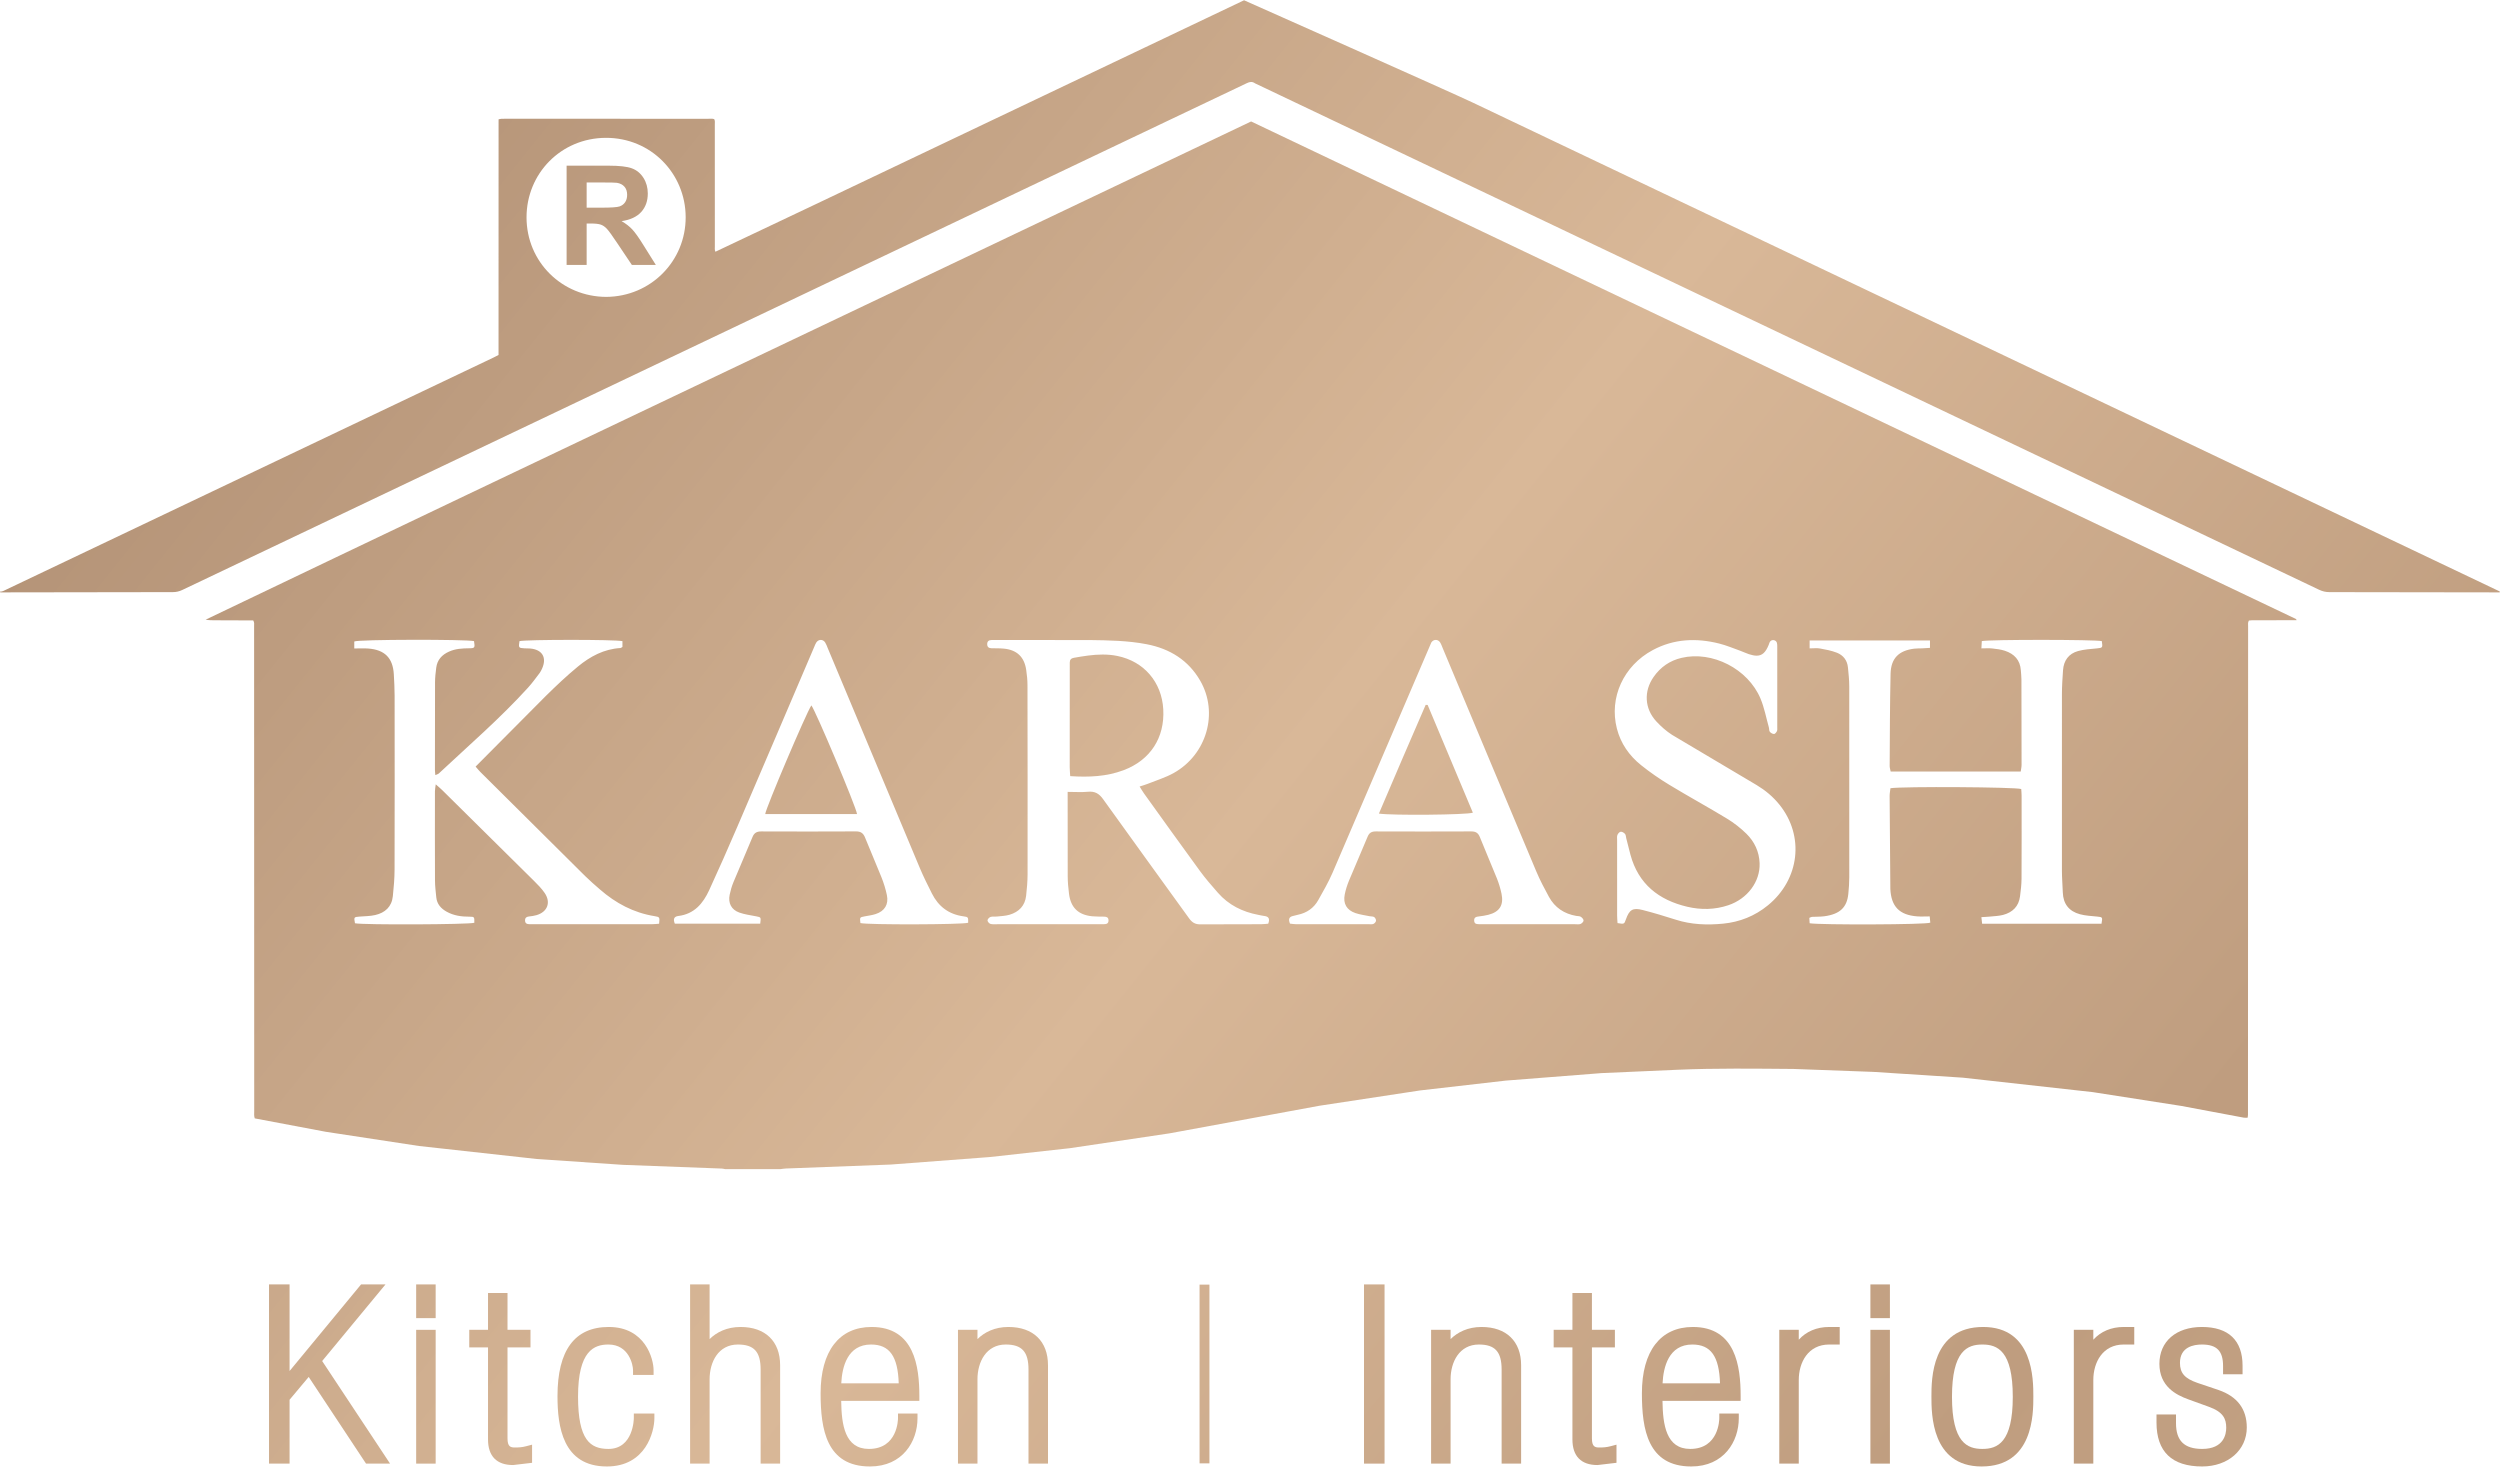 <svg width="7588" height="4452" viewBox="0 0 7588 4452" fill="none" xmlns="http://www.w3.org/2000/svg">
<path d="M2470.65 622.239L2171.38 764.079C2168.69 758.096 2169.71 752.783 2169.7 747.7L2169.59 377.437C2169.59 372.308 2170.71 366.958 2167.76 361.538C2161.96 359.579 2155.72 360.496 2149.62 360.496C1944.31 360.442 1739 360.454 1533.7 360.454C1529.87 360.454 1526.02 360.279 1522.21 360.538C1519.51 360.721 1516.85 361.5 1513.27 362.188L1513.17 1077.4C1507.42 1080.34 1502.45 1083.07 1497.33 1085.5L10.268 1793.63C7.001 1795.2 4.118 1795.88 0.738 1795.13V1798L524.668 1797.2C535.009 1797.22 544.168 1795.01 553.501 1790.57L3784.75 252.241C3793.49 248.032 3800.81 247.153 3808.74 252.611C3809.13 252.882 3809.56 253.107 3810 253.311L7038.85 1789.98C7049.06 1794.85 7059.08 1797.25 7070.42 1797.23L7587.13 1798V1795.13L4470.65 311.637C4401.47 278.707 3775.98 0.816 3775.98 0.816C3775.98 0.816 2694.45 515.703 2470.65 622.237V622.239ZM1598.14 659.763C1598.09 526.571 1702.77 419.033 1838.47 418.375C1976.03 417.708 2080.69 527.083 2081.15 658.846C2081.61 792.317 1975.3 900.221 1840.1 901.108C1706.43 900.733 1598.2 795.413 1598.14 659.763Z" fill="url(#paint0_linear_1772_1863)"/>
<path d="M4185.25 2469.39C4223.86 2475.43 4451.89 2473.4 4470.43 2466.66C4424.63 2357.54 4378.88 2248.56 4333.14 2139.57C4331.15 2139.54 4329.16 2139.5 4327.17 2139.47C4279.81 2248.56 4232.67 2357.73 4185.25 2469.39Z" fill="url(#paint1_linear_1772_1863)"/>
<path d="M2322.6 2470.79H2601.28C2598.18 2447.91 2474.31 2154.35 2462.6 2141.01C2447.34 2163.6 2324.26 2452.76 2322.6 2470.79Z" fill="url(#paint2_linear_1772_1863)"/>
<path d="M3259.35 1996.57C3251.16 1998 3247.05 2002.47 3246.96 2010.73L3246.8 2328.05C3246.81 2336.41 3247.68 2344.76 3248.29 2355.73C3305.55 2359.47 3358.72 2357.02 3410.02 2337.8C3491.27 2307.34 3535.55 2239.34 3530.75 2152.88C3526.16 2070.21 3472.03 2007.36 3391.33 1990.93C3376.4 1987.89 3361.56 1986.66 3346.76 1986.66C3317.48 1986.66 3288.42 1991.47 3259.35 1996.57Z" fill="url(#paint3_linear_1772_1863)"/>
<path d="M2210.38 1124.09C1681.51 1375.84 1152.63 1627.59 624.18 1880.83C634.38 1882.7 644.347 1882.69 654.247 1882.68L768.547 1883.1C772.53 1889.32 771.234 1894.99 771.255 1900.38L771.601 3372.45C771.601 3379.51 770.559 3386.72 773.205 3394.51L988.905 3435.22L1271.69 3478.32L1628.52 3517.71L1891.13 3535.57L2190.66 3546.81C2193.92 3546.93 2197.15 3547.89 2200.4 3548.47H2369.38C2374.83 3547.83 2380.27 3546.81 2385.74 3546.63L2703.48 3534.65L3003.87 3511.89L3247.25 3485L3549.82 3439.93L4004.98 3356.13L4310.64 3309.64L4570.3 3279.84L4860.71 3257.1L5090.66 3246.98C5208.23 3241.9 5325.85 3243.55 5443.44 3244.47L5685.05 3253.34L5957.63 3270.95L6352.23 3314.84L6620.15 3356.63L6810.22 3392.29C6813.82 3392.96 6817.65 3392.39 6822.07 3392.39C6822.44 3389.43 6822.99 3386.79 6823.07 3384.12L6823.46 1900.46C6823.47 1895.08 6822.18 1889.41 6825.91 1883.46C6832.19 1882.39 6838.78 1882.54 6845.43 1882.68L6970.67 1882.39C6969.61 1880.39 6969.38 1879.08 6968.69 1878.76C5911.95 1375.51 4855.19 872.326 3797.38 368.656C3268.55 620.323 2739.48 872.231 2210.39 1124.09L2210.38 1124.09ZM1075.28 1947.1C1083.93 1940.49 1416.9 1940.23 1438.75 1945.94C1441.94 1965.95 1441.41 1967.5 1424.15 1967.66C1402.99 1967.86 1382.35 1968.89 1362.58 1977.87C1341.07 1987.63 1327.07 2002.87 1324.06 2026.66C1322.21 2041.28 1320.48 2056.03 1320.42 2070.73C1320.02 2159.4 1320.1 2248.08 1320.1 2336.76C1320.1 2341.34 1320.81 2345.92 1321.37 2352.63C1325.91 2350.5 1329.68 2349.7 1332.08 2347.45C1423.47 2261.88 1518.43 2180.01 1602.75 2087.12C1615.26 2073.35 1626.18 2058.12 1637.5 2043.3C1640.77 2039.03 1643.21 2034.01 1645.42 2029.06C1660.17 1996.01 1646.15 1971.95 1610.08 1968.41C1603.91 1967.8 1597.64 1968.2 1591.43 1967.82C1574.08 1966.76 1573.63 1966.03 1576.73 1945.98C1595.69 1940.96 1867.25 1940.74 1889.24 1946.03V1963.62C1886.84 1964.91 1884.9 1966.8 1882.87 1966.93C1833.24 1969.93 1791.5 1992.33 1754.45 2022.82C1720.3 2050.93 1688.05 2081.5 1656.5 2112.56L1443.58 2326.77C1449.07 2333.02 1453.3 2338.45 1458.14 2343.27C1564.03 2448.59 1669.91 2553.91 1776.03 2659C1790.38 2673.22 1805.78 2686.4 1821.01 2699.69C1868.89 2741.45 1923.02 2770.43 1986.45 2780.64C2002.65 2783.25 2002.53 2783.97 2000.55 2803.69C1993.35 2804.19 1985.79 2805.16 1978.23 2805.17L1607.16 2805.09C1599.13 2805.08 1593.44 2802.51 1593.63 2793.16C1593.78 2785.37 1598.3 2782.53 1605.47 2781.7C1613.16 2780.8 1620.98 2779.85 1628.37 2777.66C1661.81 2767.8 1672.8 2739.18 1653.16 2710.33C1644.05 2696.95 1632.36 2685.16 1620.81 2673.68L1342.06 2398.01C1336.75 2392.8 1330.94 2388.07 1322.56 2380.64C1321.42 2390.23 1320.14 2396 1320.13 2401.78C1320.02 2492.01 1319.88 2582.24 1320.28 2672.47C1320.36 2689.5 1322.49 2706.55 1324.19 2723.54C1326.23 2743.93 1338.17 2757.4 1355.5 2767.1C1377.28 2779.28 1400.77 2782.39 1425.3 2782.34C1439.97 2782.31 1439.98 2783.24 1439.67 2800.8C1423.04 2806.3 1104.48 2807.65 1077.43 2802.33C1073.94 2783.7 1074.18 2783.44 1090.25 2782.11C1106.47 2780.77 1123.06 2780.93 1138.78 2777.34C1168.72 2770.51 1188.96 2752.27 1192.32 2720.34C1195.17 2693.33 1197.52 2666.11 1197.59 2638.98C1198.05 2463.18 1197.92 2287.39 1197.73 2111.6C1197.7 2089.84 1196.57 2068.06 1195.3 2046.33C1192.44 1996.96 1167.57 1972 1117.4 1968.4C1104.37 1967.46 1091.23 1968.25 1075.28 1968.25V1947.1ZM3025.14 2781.92C3038.21 2780.45 3051.73 2780.14 3064.18 2776.42C3092.65 2767.94 3111.16 2749.13 3114.51 2718.62C3116.88 2697.03 3118.86 2675.25 3118.89 2653.56C3119.13 2462.18 3118.98 2270.8 3118.62 2079.42C3118.59 2063.95 3116.98 2048.35 3114.71 2033.02C3108.91 1993.73 3086.33 1972.47 3046.73 1968.67C3034.38 1967.49 3021.86 1967.95 3009.42 1967.59C3001.23 1967.35 2996.23 1963.85 2996.32 1954.89C2996.41 1945.79 3001.84 1942.79 3009.85 1942.58L3306.28 1942.66C3364.53 1943.5 3422.97 1944.24 3480.58 1955.39C3550.74 1968.98 3606.99 2003.8 3642.96 2066.2C3699.24 2163.84 3662.7 2290.4 3562.12 2346.43C3537.21 2360.3 3509.26 2368.71 3482.61 2379.41C3475.64 2382.21 3468.34 2384.17 3458.93 2387.25C3464.33 2395.77 3468.05 2402.38 3472.44 2408.5C3528.75 2486.82 3584.81 2565.33 3641.75 2643.19C3658.7 2666.37 3677.67 2688.14 3696.62 2709.76C3729.19 2746.91 3771.08 2767.68 3819.18 2776.76C3825.3 2777.92 3831.36 2779.46 3837.52 2780.2C3850.88 2781.8 3854.94 2788.68 3849.28 2803.61C3842.86 2804.1 3835.38 2805.14 3827.9 2805.16L3643.51 2805.6C3627.48 2805.83 3618.07 2799.79 3609.06 2787.26C3522.29 2666.64 3434.63 2546.66 3348.25 2425.76C3335.9 2408.47 3323.02 2401.09 3302.05 2403.15C3282.98 2405.02 3263.6 2403.54 3240.53 2403.54L3240.72 2659.77C3240.82 2677.6 3242.43 2695.52 3244.71 2713.23C3250.08 2754.93 3272.89 2776.83 3314.88 2781.08C3326.46 2782.25 3338.2 2781.88 3349.86 2782.17C3357.31 2782.35 3364.2 2783.26 3364.56 2792.98C3364.98 2804.22 3357.23 2805.1 3348.93 2805.14L3026.82 2805.22C3019.83 2805.22 3012.46 2806.07 3005.99 2804.12C3002.13 2802.96 2997.14 2797.01 2997.28 2793.4C2997.43 2789.67 3002.58 2784.38 3006.64 2783C3010.06 2781.85 3013.89 2781.95 3017.74 2782.05L3025.14 2781.92ZM6015.19 1945.87C6038.14 1940.72 6360.69 1941.07 6379.44 1945.92C6382.4 1966.12 6381.92 1966.23 6364.66 1967.98C6345.48 1969.93 6325.84 1970.91 6307.44 1976.01C6278.99 1983.9 6263.75 2004.79 6261.7 2034.29C6260.02 2058.33 6258.41 2082.44 6258.37 2106.52C6258.1 2285.46 6258.13 2464.39 6258.35 2643.32C6258.37 2665.08 6260.34 2686.83 6261.01 2708.58C6262.08 2743.46 6279.93 2765.89 6312.85 2774.85C6329.84 2779.48 6347.97 2780.2 6365.65 2782.03C6381.78 2783.7 6382.01 2783.58 6378.49 2803.74H6016.16C6015.47 2797.53 6014.83 2791.88 6013.92 2783.71C6023.97 2783.07 6032.28 2782.8 6040.52 2781.95C6053.62 2780.58 6067.05 2780.27 6079.67 2776.94C6108.52 2769.34 6127.32 2751.15 6131.2 2720.49C6133.42 2702.79 6135.65 2684.94 6135.75 2667.14C6136.24 2583.13 6136.03 2499.1 6135.97 2415.09C6135.96 2408.17 6135.21 2401.26 6134.83 2394.86C6117.48 2388.76 5776.2 2386.62 5737.92 2392.39C5737.09 2399.76 5735.36 2407.89 5735.39 2416.01L5737.57 2698.34C5740.16 2751.46 5765.07 2777.21 5818.62 2781.35C5830.87 2782.3 5843.25 2781.49 5857.03 2781.49C5857.83 2790.04 5858.37 2795.71 5858.81 2800.4C5850.05 2806.74 5523.09 2807.68 5492.64 2802.25C5492.33 2797.01 5491.99 2791.35 5491.67 2785.94C5495.35 2784.45 5497.43 2782.96 5499.6 2782.84C5512.01 2782.14 5524.59 2782.75 5536.87 2781.11C5585.38 2774.66 5605.86 2753.43 5609.96 2713.51C5611.7 2696.52 5612.9 2679.4 5612.92 2662.33C5613.12 2469.4 5613.17 2276.47 5612.87 2083.52C5612.84 2064.17 5610.77 2044.77 5608.85 2025.46C5606.73 2004.16 5594.6 1988.71 5575.41 1981.16C5559.08 1974.74 5541.37 1971.41 5524 1968.26C5514.37 1966.52 5504.17 1967.95 5492.55 1967.95V1943.97H5857.87V1966.42C5848.8 1966.97 5841.19 1967.52 5833.56 1967.88C5825.79 1968.25 5817.95 1967.87 5810.26 1968.8C5763.37 1974.48 5739.35 1997.96 5738.27 2045.09C5736.12 2138.39 5736.16 2231.74 5735.51 2325.07C5735.47 2330.27 5737.38 2335.49 5738.59 2341.84H6133.26C6134.21 2334.78 6135.87 2328.17 6135.87 2321.57C6135.89 2235.22 6135.73 2148.86 6135.44 2062.51C6135.41 2053.2 6134.24 2043.9 6133.65 2034.59C6131.66 2003.39 6113.64 1984.66 6085.46 1975.28C6073.13 1971.17 6059.79 1969.63 6046.76 1968.17C6036.94 1967.06 6026.9 1967.95 6013.95 1967.95C6014.56 1957.17 6014.89 1951.3 6015.19 1945.87ZM3933.41 2805.14C3927.35 2805.13 3921.29 2803.98 3915.37 2803.38C3910.28 2790.98 3911.48 2782.7 3925.35 2779.98C3929.92 2779.08 3934.37 2777.54 3938.93 2776.6C3966.43 2770.94 3987.73 2756.18 4001.33 2731.75C4016.44 2704.61 4032.2 2677.6 4044.47 2649.15L4344.33 1950.08C4351.15 1939.7 4364.53 1939.61 4371.12 1949.99C4374.42 1955.17 4376.4 1961.23 4378.8 1966.96C4473.44 2192.95 4567.89 2419.03 4662.91 2644.86C4674.04 2671.3 4687.52 2696.87 4701.31 2722.06C4719.24 2754.82 4747.68 2773.69 4784.46 2779.99C4789.06 2780.78 4794.44 2780.32 4798.06 2782.63C4801.93 2785.11 4806.49 2790.22 4806.42 2794.11C4806.35 2797.73 4801.21 2802.8 4797.18 2804.39C4792.42 2806.27 4786.45 2805.22 4781.01 2805.22L4491.58 2805.16C4484 2804.69 4475.13 2806.16 4474.39 2794.57C4473.69 2783.53 4481.29 2782.47 4489.56 2781.45C4498.8 2780.31 4508.09 2778.97 4517.1 2776.67C4551.39 2767.9 4564.62 2747.46 4557.41 2712.66C4554.11 2696.75 4549.31 2680.95 4543.27 2665.87C4526.52 2623.98 4508.33 2582.68 4491.68 2540.76C4486.51 2527.76 4478.86 2523.46 4465.31 2523.52C4368.83 2523.94 4272.36 2523.91 4175.88 2523.56C4163.33 2523.52 4155.94 2527.46 4150.98 2539.49C4132.59 2584.06 4113 2628.14 4094.56 2672.7C4088.95 2686.28 4084.39 2700.57 4081.52 2714.96C4076.01 2742.56 4087.41 2762.42 4114.11 2771.42C4128.01 2776.1 4142.86 2777.95 4157.31 2780.95C4161.85 2781.89 4167.3 2781.15 4170.84 2783.47C4173.98 2785.53 4176.81 2790.89 4176.51 2794.53C4176.22 2798.02 4172.38 2802.55 4168.95 2804.12C4165.01 2805.93 4159.8 2805.2 4155.15 2805.2L3933.41 2805.14ZM2058.98 2780.16C2107.36 2774.26 2134.05 2742.02 2152.64 2701.55C2181.52 2638.68 2209.55 2575.4 2236.85 2511.82C2315.42 2328.89 2393.43 2145.73 2471.69 1962.66C2473.52 1958.38 2475.11 1953.86 2477.67 1950.03C2484.53 1939.78 2497.86 1939.64 2504.5 1949.95C2507.83 1955.12 2509.85 1961.17 2512.25 1966.9C2605.33 2189.29 2698.26 2411.74 2791.61 2634.02C2802.73 2660.5 2815.6 2686.3 2828.53 2711.97C2848.42 2751.5 2879.88 2775.37 2924.5 2781.29C2939.02 2783.22 2938.9 2784.13 2938.55 2800.75C2921.23 2806.57 2634.35 2807.4 2611.54 2801.69C2609.42 2784.17 2609.44 2784.24 2623.67 2781.49C2635.1 2779.28 2646.83 2777.91 2657.82 2774.33C2685.36 2765.35 2697.8 2744.83 2691.82 2716.49C2687.98 2698.33 2682.4 2680.32 2675.55 2663.05C2659.5 2622.58 2641.78 2582.76 2625.67 2542.3C2620.31 2528.85 2612.72 2523.4 2597.99 2523.48C2502.3 2524 2406.62 2523.92 2310.93 2523.55C2297.64 2523.49 2289.38 2527.34 2284.06 2540.28C2265.15 2586.31 2245.07 2631.87 2226.06 2677.86C2221.04 2690 2217.31 2702.88 2214.67 2715.77C2209.5 2740.9 2219.72 2761.15 2243.91 2769.8C2260.55 2775.75 2278.58 2777.92 2296.06 2781.4C2309.84 2784.15 2309.88 2783.9 2307.45 2803.51H2048.21C2042.63 2789.97 2045.55 2781.8 2058.98 2780.16ZM5368.31 1957.45C5369.77 1953.87 5370.58 1949.73 5372.93 1946.87C5378.73 1939.8 5390.77 1942.36 5393.29 1951.09C5394.35 1954.75 5394.3 1958.8 5394.31 1962.67C5394.36 2044.35 5394.37 2126.05 5394.33 2207.73C5394.33 2211.61 5394.94 2216.01 5393.35 2219.23C5391.55 2222.85 5387.53 2227.91 5384.58 2227.84C5380.14 2227.74 5374.58 2224.66 5371.78 2221.08C5369.23 2217.83 5370.08 2212.1 5368.83 2207.63C5360.66 2178.5 5355.13 2148.23 5343.53 2120.51C5305.62 2029.88 5196.85 1974.79 5103.77 1996.73C5068.04 2005.15 5039.89 2024.77 5019.06 2054.63C4988.65 2098.21 4991.41 2150.88 5027.47 2189.82C5041.62 2205.1 5057.74 2219.4 5075.25 2230.56L5331.97 2382.99C5358.13 2398.68 5381.42 2418.15 5400.71 2442.01C5477.59 2537.17 5462.5 2668.84 5366.06 2747.81C5326.24 2780.42 5280.37 2798.59 5229.79 2803.5C5181.58 2808.18 5133.49 2806.52 5086.56 2791.53C5053.24 2780.9 5019.71 2770.75 4985.83 2762.05C4955.77 2754.33 4945.39 2761.03 4934.97 2790.44C4929.79 2805.07 4929.79 2805.07 4909.55 2801.77C4909.13 2794.57 4908.31 2786.95 4908.3 2779.33C4908.21 2703.09 4908.23 2626.84 4908.26 2550.6C4908.27 2545.16 4907.3 2539.23 4909.13 2534.43C4910.72 2530.24 4915.35 2524.95 4919.18 2524.48C4923.31 2523.97 4929.18 2527.51 4932.23 2531.06C4934.95 2534.22 4934.83 2539.81 4935.98 2544.32C4940.19 2560.9 4944.21 2577.53 4948.67 2594.04C4972.75 2683.25 5034.57 2731.85 5121.33 2752.23C5162.89 2762 5204.83 2761.32 5245.74 2747.58C5303.9 2728.07 5342.76 2675.99 5340.77 2620.05C5339.52 2585.01 5325.26 2554.65 5300.7 2530.58C5283.09 2513.33 5263.16 2497.67 5242.1 2484.88C5184.26 2449.76 5124.8 2417.31 5066.95 2382.22C5037.1 2364.11 5008.08 2344.15 4980.88 2322.29C4944.98 2293.44 4919.14 2256.7 4907.53 2211.24C4883.6 2117.49 4927.51 2020.83 5016.5 1973.12C5080.8 1938.66 5148.86 1935.87 5218.27 1953.34C5240.04 1958.82 5260.96 1967.7 5282.19 1975.27C5290.98 1978.4 5299.37 1982.66 5308.23 1985.55C5317.35 1988.53 5325.08 1990.1 5331.78 1990.1C5348.76 1990.1 5359.06 1980.04 5368.31 1957.45Z" fill="url(#paint4_linear_1772_1863)"/>
<path d="M1719.77 502.859V804.213H1780.6V678.393H1792.93C1806.91 678.393 1817.1 679.525 1823.57 681.813C1830 684.054 1836.1 688.238 1841.86 694.338C1847.59 700.421 1858.3 715.185 1873.92 738.622L1917.89 804.213H1990.65L1953.85 745.438C1939.34 721.959 1927.78 705.659 1919.23 696.509C1910.67 687.3 1899.82 678.889 1886.64 671.185C1913.09 667.364 1932.95 658.064 1946.26 643.372C1959.54 628.601 1966.19 609.947 1966.19 587.351C1966.19 569.559 1961.81 553.709 1953.03 539.875C1944.26 526.038 1932.58 516.417 1918 510.979C1903.41 505.563 1880 502.859 1847.82 502.859H1719.77ZM1780.6 553.854H1828.08C1852.73 553.854 1867.53 554.171 1872.47 554.863C1882.34 556.484 1889.98 560.426 1895.38 566.705C1900.81 572.905 1903.5 581.101 1903.5 591.243C1903.5 600.297 1901.45 607.854 1897.35 613.834C1893.23 619.913 1887.54 624.121 1880.28 626.609C1873.02 629.071 1854.81 630.326 1825.62 630.326H1780.6V553.854Z" fill="url(#paint5_linear_1772_1863)"/>
<path d="M1095.9 3898.48L878.916 4161.28V3898.48H816.523V4442.38H878.916V4248.52L936.957 4179.26L1110.98 4442.38H1183.91L977.811 4130.98L1170.05 3898.48H1095.9Z" fill="url(#paint6_linear_1772_1863)"/>
<path d="M1322.32 4036.3H1263.14V4442.38H1322.32V4036.3Z" fill="url(#paint7_linear_1772_1863)"/>
<path d="M1322.32 3898.48H1263.14V4000.81H1322.32V3898.48Z" fill="url(#paint8_linear_1772_1863)"/>
<path d="M1481.22 3924.46V4036.29H1424.3V4089.54H1481.22V4368.84C1481.22 4419.77 1507.53 4446.7 1557.31 4446.7L1614.96 4439.9V4384.83L1596.93 4389.6C1584.83 4392.8 1574.95 4393.44 1562.92 4393.44C1550.16 4393.44 1540.4 4391.42 1540.4 4365.96V4089.54H1610.15V4036.29H1540.4V3924.46H1481.22Z" fill="url(#paint9_linear_1772_1863)"/>
<path d="M1692.1 4237.53C1692.1 4329.18 1707.63 4451.03 1841.95 4451.03C1960.27 4451.03 1986.19 4345.36 1986.19 4304.64V4290.28H1923.79V4304.64C1923.79 4305.57 1922.91 4397.78 1846.76 4397.78C1791.37 4397.78 1754.48 4370.77 1754.48 4238.97C1754.48 4098.86 1803.8 4080.89 1846.76 4080.89C1908.72 4080.89 1921.39 4142.41 1921.39 4158.89V4173.25H1983.78V4158.89C1983.78 4124.84 1958.76 4027.64 1847.56 4027.64C1744.4 4027.64 1692.1 4098.26 1692.1 4237.53Z" fill="url(#paint10_linear_1772_1863)"/>
<path d="M2094.6 3898.48V4442.38H2153.79V4186.3C2153.79 4133.83 2180.33 4080.89 2239.64 4080.89C2288.66 4080.89 2308.65 4102.86 2308.65 4156.73V4442.38H2367.84V4143.73C2367.84 4071.05 2322.91 4027.64 2247.66 4027.64C2206.15 4027.64 2174.93 4043.52 2153.79 4064.41V3898.48H2094.6Z" fill="url(#paint11_linear_1772_1863)"/>
<path d="M2490.7 4228.87C2490.7 4338.73 2508.5 4451.02 2640.55 4451.02C2739.65 4451.02 2784.79 4375.15 2784.79 4304.64L2784.79 4290.28H2725.6V4304.64C2725.6 4308.44 2724.6 4397.78 2637.35 4397.78C2564.39 4397.78 2554.17 4324.93 2553.18 4251.89L2790.4 4251.89V4237.52C2790.4 4147.43 2775.37 4027.64 2645.36 4027.64C2547.07 4027.64 2490.7 4100.98 2490.7 4228.87ZM2643.76 4080.89C2699.67 4080.89 2725.23 4116.29 2727.79 4198.64H2553.44C2555.83 4149.15 2572.12 4080.89 2643.76 4080.89Z" fill="url(#paint12_linear_1772_1863)"/>
<path d="M2966.82 4064.41V4036.29H2907.64L2907.64 4442.37H2966.82V4186.29C2966.82 4133.82 2993.37 4080.88 3052.68 4080.88C3101.7 4080.88 3121.69 4102.86 3121.69 4156.72V4442.37H3180.88V4143.72C3180.88 4071.04 3135.95 4027.64 3060.7 4027.64C3019.19 4027.64 2987.97 4043.51 2966.82 4064.41Z" fill="url(#paint13_linear_1772_1863)"/>
<path d="M4202.4 3898.48H4140V4442.38H4202.4V3898.48Z" fill="url(#paint14_linear_1772_1863)"/>
<path d="M4402.83 4064.43V4036.3H4343.66V4442.38H4402.83V4186.3C4402.83 4133.83 4429.38 4080.89 4488.7 4080.89C4537.72 4080.89 4557.72 4102.86 4557.72 4156.73V4442.38H4616.89V4143.73C4616.89 4071.05 4571.97 4027.64 4496.72 4027.64C4455.21 4027.64 4423.98 4043.54 4402.83 4064.43Z" fill="url(#paint15_linear_1772_1863)"/>
<path d="M4772.62 3924.46V4036.29H4715.69V4089.54H4772.62V4368.84C4772.62 4419.77 4798.93 4446.7 4848.71 4446.7L4906.36 4439.9V4384.83L4888.32 4389.6C4876.22 4392.8 4866.35 4393.44 4854.32 4393.44C4841.56 4393.44 4831.8 4391.42 4831.8 4365.96V4089.54H4901.55V4036.29H4831.8V3924.46H4772.62Z" fill="url(#paint16_linear_1772_1863)"/>
<path d="M4983.5 4228.87C4983.5 4338.73 5001.31 4451.02 5133.35 4451.02C5232.44 4451.02 5277.58 4375.15 5277.58 4304.64V4290.28H5218.4V4304.64C5218.4 4308.44 5217.39 4397.78 5130.14 4397.78C5057.19 4397.78 5046.95 4324.93 5045.97 4251.89L5283.2 4251.89V4237.52C5283.2 4147.43 5268.17 4027.64 5138.16 4027.64C5039.88 4027.64 4983.5 4100.98 4983.5 4228.87ZM5136.55 4080.89C5192.46 4080.89 5218.02 4116.29 5220.59 4198.64H5046.23C5048.62 4149.15 5064.92 4080.88 5136.55 4080.89Z" fill="url(#paint17_linear_1772_1863)"/>
<path d="M5551.9 4027.64C5514.05 4027.64 5482.19 4041.32 5459.63 4066.32V4036.29H5400.45V4442.37H5459.63V4188.47C5459.63 4134.92 5488.16 4080.89 5551.9 4080.89H5583.9V4027.64H5551.9Z" fill="url(#paint18_linear_1772_1863)"/>
<path d="M5736.24 3898.48H5677.05V4000.81H5736.24V3898.48Z" fill="url(#paint19_linear_1772_1863)"/>
<path d="M5736.24 4036.3H5677.05V4442.38H5736.24V4036.3Z" fill="url(#paint20_linear_1772_1863)"/>
<path d="M5862.28 4238.97C5862.28 4291.41 5862.28 4451.02 6014.53 4451.02C6171.6 4451.02 6171.6 4291.41 6171.6 4238.97C6171.6 4186.71 6171.6 4027.64 6019.34 4027.64C5862.28 4027.64 5862.28 4186.71 5862.28 4238.97ZM5924.67 4239.7C5924.67 4099.76 5971.31 4080.89 6016.94 4080.89C6062.56 4080.89 6109.19 4099.76 6109.19 4239.7C6109.19 4379 6062.56 4397.78 6016.94 4397.78C5971.31 4397.78 5924.67 4379 5924.67 4239.7Z" fill="url(#paint21_linear_1772_1863)"/>
<path d="M6445.9 4027.64C6408.05 4027.64 6376.19 4041.32 6353.63 4066.32V4036.29H6294.45V4442.37H6353.63V4188.47C6353.63 4134.92 6382.17 4080.89 6445.9 4080.89H6477.9V4027.64H6445.9Z" fill="url(#paint22_linear_1772_1863)"/>
<path d="M6554.23 4139.4C6554.23 4207.81 6604.49 4233.82 6642.27 4247.42L6704.07 4269.8C6748.04 4285.51 6757.06 4306.63 6757.06 4333.49C6757.06 4352.82 6749.95 4397.77 6684.04 4397.77C6629.83 4397.77 6604.59 4373 6604.59 4319.78V4293.15H6545.41V4317.62C6545.41 4406.13 6592.05 4451.02 6684.04 4451.02C6762.51 4451.02 6819.46 4401.28 6819.46 4332.77C6819.46 4276.74 6790.57 4238.43 6733.58 4218.89L6669.49 4197.26C6630.95 4183.92 6616.62 4167.46 6616.62 4136.51C6616.62 4088.11 6658.35 4080.88 6683.23 4080.88C6728.24 4080.88 6747.44 4100.32 6747.44 4145.89V4171.08H6806.63V4145.16C6806.63 4068.28 6763.95 4027.64 6683.23 4027.64C6604.87 4027.64 6554.23 4071.5 6554.23 4139.4Z" fill="url(#paint23_linear_1772_1863)"/>
<path d="M3670.88 3899.07H3640.9V4441.6H3670.88V3899.07Z" fill="url(#paint24_linear_1772_1863)"/>
<defs>
<linearGradient id="paint0_linear_1772_1863" x1="-573.88" y1="-1709.02" x2="11763.9" y2="8193.2" gradientUnits="userSpaceOnUse">
<stop stop-color="#99785F"/>
<stop offset="0.38" stop-color="#D9B898"/>
<stop offset="0.56" stop-color="#BF9D7F"/>
<stop offset="1" stop-color="#D9B898"/>
</linearGradient>
<linearGradient id="paint1_linear_1772_1863" x1="-639.543" y1="-1627.22" x2="11698.3" y2="8275.01" gradientUnits="userSpaceOnUse">
<stop stop-color="#99785F"/>
<stop offset="0.38" stop-color="#D9B898"/>
<stop offset="0.56" stop-color="#BF9D7F"/>
<stop offset="1" stop-color="#D9B898"/>
</linearGradient>
<linearGradient id="paint2_linear_1772_1863" x1="-1371.54" y1="-715.181" x2="10966.3" y2="9187.04" gradientUnits="userSpaceOnUse">
<stop stop-color="#99785F"/>
<stop offset="0.38" stop-color="#D9B898"/>
<stop offset="0.56" stop-color="#BF9D7F"/>
<stop offset="1" stop-color="#D9B898"/>
</linearGradient>
<linearGradient id="paint3_linear_1772_1863" x1="-937.152" y1="-1256.41" x2="11400.6" y2="8645.82" gradientUnits="userSpaceOnUse">
<stop stop-color="#99785F"/>
<stop offset="0.38" stop-color="#D9B898"/>
<stop offset="0.56" stop-color="#BF9D7F"/>
<stop offset="1" stop-color="#D9B898"/>
</linearGradient>
<linearGradient id="paint4_linear_1772_1863" x1="-953.78" y1="-1235.68" x2="11384" y2="8666.54" gradientUnits="userSpaceOnUse">
<stop stop-color="#99785F"/>
<stop offset="0.38" stop-color="#D9B898"/>
<stop offset="0.56" stop-color="#BF9D7F"/>
<stop offset="1" stop-color="#D9B898"/>
</linearGradient>
<linearGradient id="paint5_linear_1772_1863" x1="-790.589" y1="-1439.01" x2="11547.2" y2="8463.2" gradientUnits="userSpaceOnUse">
<stop stop-color="#99785F"/>
<stop offset="0.38" stop-color="#D9B898"/>
<stop offset="0.56" stop-color="#BF9D7F"/>
<stop offset="1" stop-color="#D9B898"/>
</linearGradient>
<linearGradient id="paint6_linear_1772_1863" x1="-2829.94" y1="1101.93" x2="9507.86" y2="11004.2" gradientUnits="userSpaceOnUse">
<stop stop-color="#99785F"/>
<stop offset="0.38" stop-color="#D9B898"/>
<stop offset="0.56" stop-color="#BF9D7F"/>
<stop offset="1" stop-color="#D9B898"/>
</linearGradient>
<linearGradient id="paint7_linear_1772_1863" x1="-2746.26" y1="997.666" x2="9591.54" y2="10899.9" gradientUnits="userSpaceOnUse">
<stop stop-color="#99785F"/>
<stop offset="0.38" stop-color="#D9B898"/>
<stop offset="0.56" stop-color="#BF9D7F"/>
<stop offset="1" stop-color="#D9B898"/>
</linearGradient>
<linearGradient id="paint8_linear_1772_1863" x1="-2604.85" y1="821.465" x2="9732.97" y2="10723.7" gradientUnits="userSpaceOnUse">
<stop stop-color="#99785F"/>
<stop offset="0.38" stop-color="#D9B898"/>
<stop offset="0.56" stop-color="#BF9D7F"/>
<stop offset="1" stop-color="#D9B898"/>
</linearGradient>
<linearGradient id="paint9_linear_1772_1863" x1="-2626.07" y1="847.916" x2="9711.73" y2="10750.1" gradientUnits="userSpaceOnUse">
<stop stop-color="#99785F"/>
<stop offset="0.38" stop-color="#D9B898"/>
<stop offset="0.56" stop-color="#BF9D7F"/>
<stop offset="1" stop-color="#D9B898"/>
</linearGradient>
<linearGradient id="paint10_linear_1772_1863" x1="-2530.75" y1="729.155" x2="9807.05" y2="10631.4" gradientUnits="userSpaceOnUse">
<stop stop-color="#99785F"/>
<stop offset="0.38" stop-color="#D9B898"/>
<stop offset="0.56" stop-color="#BF9D7F"/>
<stop offset="1" stop-color="#D9B898"/>
</linearGradient>
<linearGradient id="paint11_linear_1772_1863" x1="-2386.86" y1="549.88" x2="9950.94" y2="10452.1" gradientUnits="userSpaceOnUse">
<stop stop-color="#99785F"/>
<stop offset="0.38" stop-color="#D9B898"/>
<stop offset="0.56" stop-color="#BF9D7F"/>
<stop offset="1" stop-color="#D9B898"/>
</linearGradient>
<linearGradient id="paint12_linear_1772_1863" x1="-2217.89" y1="339.347" x2="10119.9" y2="10241.6" gradientUnits="userSpaceOnUse">
<stop stop-color="#99785F"/>
<stop offset="0.38" stop-color="#D9B898"/>
<stop offset="0.56" stop-color="#BF9D7F"/>
<stop offset="1" stop-color="#D9B898"/>
</linearGradient>
<linearGradient id="paint13_linear_1772_1863" x1="-2071.55" y1="157.018" x2="10266.2" y2="10059.2" gradientUnits="userSpaceOnUse">
<stop stop-color="#99785F"/>
<stop offset="0.38" stop-color="#D9B898"/>
<stop offset="0.56" stop-color="#BF9D7F"/>
<stop offset="1" stop-color="#D9B898"/>
</linearGradient>
<linearGradient id="paint14_linear_1772_1863" x1="-1584.86" y1="-449.37" x2="10752.9" y2="9452.81" gradientUnits="userSpaceOnUse">
<stop stop-color="#99785F"/>
<stop offset="0.38" stop-color="#D9B898"/>
<stop offset="0.56" stop-color="#BF9D7F"/>
<stop offset="1" stop-color="#D9B898"/>
</linearGradient>
<linearGradient id="paint15_linear_1772_1863" x1="-1508.95" y1="-543.982" x2="10828.9" y2="9358.25" gradientUnits="userSpaceOnUse">
<stop stop-color="#99785F"/>
<stop offset="0.38" stop-color="#D9B898"/>
<stop offset="0.56" stop-color="#BF9D7F"/>
<stop offset="1" stop-color="#D9B898"/>
</linearGradient>
<linearGradient id="paint16_linear_1772_1863" x1="-1336.55" y1="-758.775" x2="11001.3" y2="9143.45" gradientUnits="userSpaceOnUse">
<stop stop-color="#99785F"/>
<stop offset="0.38" stop-color="#D9B898"/>
<stop offset="0.56" stop-color="#BF9D7F"/>
<stop offset="1" stop-color="#D9B898"/>
</linearGradient>
<linearGradient id="paint17_linear_1772_1863" x1="-1241.25" y1="-877.514" x2="11096.6" y2="9024.71" gradientUnits="userSpaceOnUse">
<stop stop-color="#99785F"/>
<stop offset="0.38" stop-color="#D9B898"/>
<stop offset="0.56" stop-color="#BF9D7F"/>
<stop offset="1" stop-color="#D9B898"/>
</linearGradient>
<linearGradient id="paint18_linear_1772_1863" x1="-1098.86" y1="-1054.92" x2="11238.9" y2="8847.28" gradientUnits="userSpaceOnUse">
<stop stop-color="#99785F"/>
<stop offset="0.38" stop-color="#D9B898"/>
<stop offset="0.56" stop-color="#BF9D7F"/>
<stop offset="1" stop-color="#D9B898"/>
</linearGradient>
<linearGradient id="paint19_linear_1772_1863" x1="-875.586" y1="-1333.19" x2="11462.3" y2="8569.1" gradientUnits="userSpaceOnUse">
<stop stop-color="#99785F"/>
<stop offset="0.38" stop-color="#D9B898"/>
<stop offset="0.56" stop-color="#BF9D7F"/>
<stop offset="1" stop-color="#D9B898"/>
</linearGradient>
<linearGradient id="paint20_linear_1772_1863" x1="-1017" y1="-1156.98" x2="11320.8" y2="8745.31" gradientUnits="userSpaceOnUse">
<stop stop-color="#99785F"/>
<stop offset="0.38" stop-color="#D9B898"/>
<stop offset="0.56" stop-color="#BF9D7F"/>
<stop offset="1" stop-color="#D9B898"/>
</linearGradient>
<linearGradient id="paint21_linear_1772_1863" x1="-895.346" y1="-1308.48" x2="11442.5" y2="8593.71" gradientUnits="userSpaceOnUse">
<stop stop-color="#99785F"/>
<stop offset="0.38" stop-color="#D9B898"/>
<stop offset="0.56" stop-color="#BF9D7F"/>
<stop offset="1" stop-color="#D9B898"/>
</linearGradient>
<linearGradient id="paint22_linear_1772_1863" x1="-748.618" y1="-1491.33" x2="11589.2" y2="8410.9" gradientUnits="userSpaceOnUse">
<stop stop-color="#99785F"/>
<stop offset="0.38" stop-color="#D9B898"/>
<stop offset="0.56" stop-color="#BF9D7F"/>
<stop offset="1" stop-color="#D9B898"/>
</linearGradient>
<linearGradient id="paint23_linear_1772_1863" x1="-635.645" y1="-1632.08" x2="11702.2" y2="8270.13" gradientUnits="userSpaceOnUse">
<stop stop-color="#99785F"/>
<stop offset="0.38" stop-color="#D9B898"/>
<stop offset="0.56" stop-color="#BF9D7F"/>
<stop offset="1" stop-color="#D9B898"/>
</linearGradient>
<linearGradient id="paint24_linear_1772_1863" x1="-1786.71" y1="-197.879" x2="10551.1" y2="9704.31" gradientUnits="userSpaceOnUse">
<stop stop-color="#99785F"/>
<stop offset="0.38" stop-color="#D9B898"/>
<stop offset="0.56" stop-color="#BF9D7F"/>
<stop offset="1" stop-color="#D9B898"/>
</linearGradient>
</defs>
</svg>
